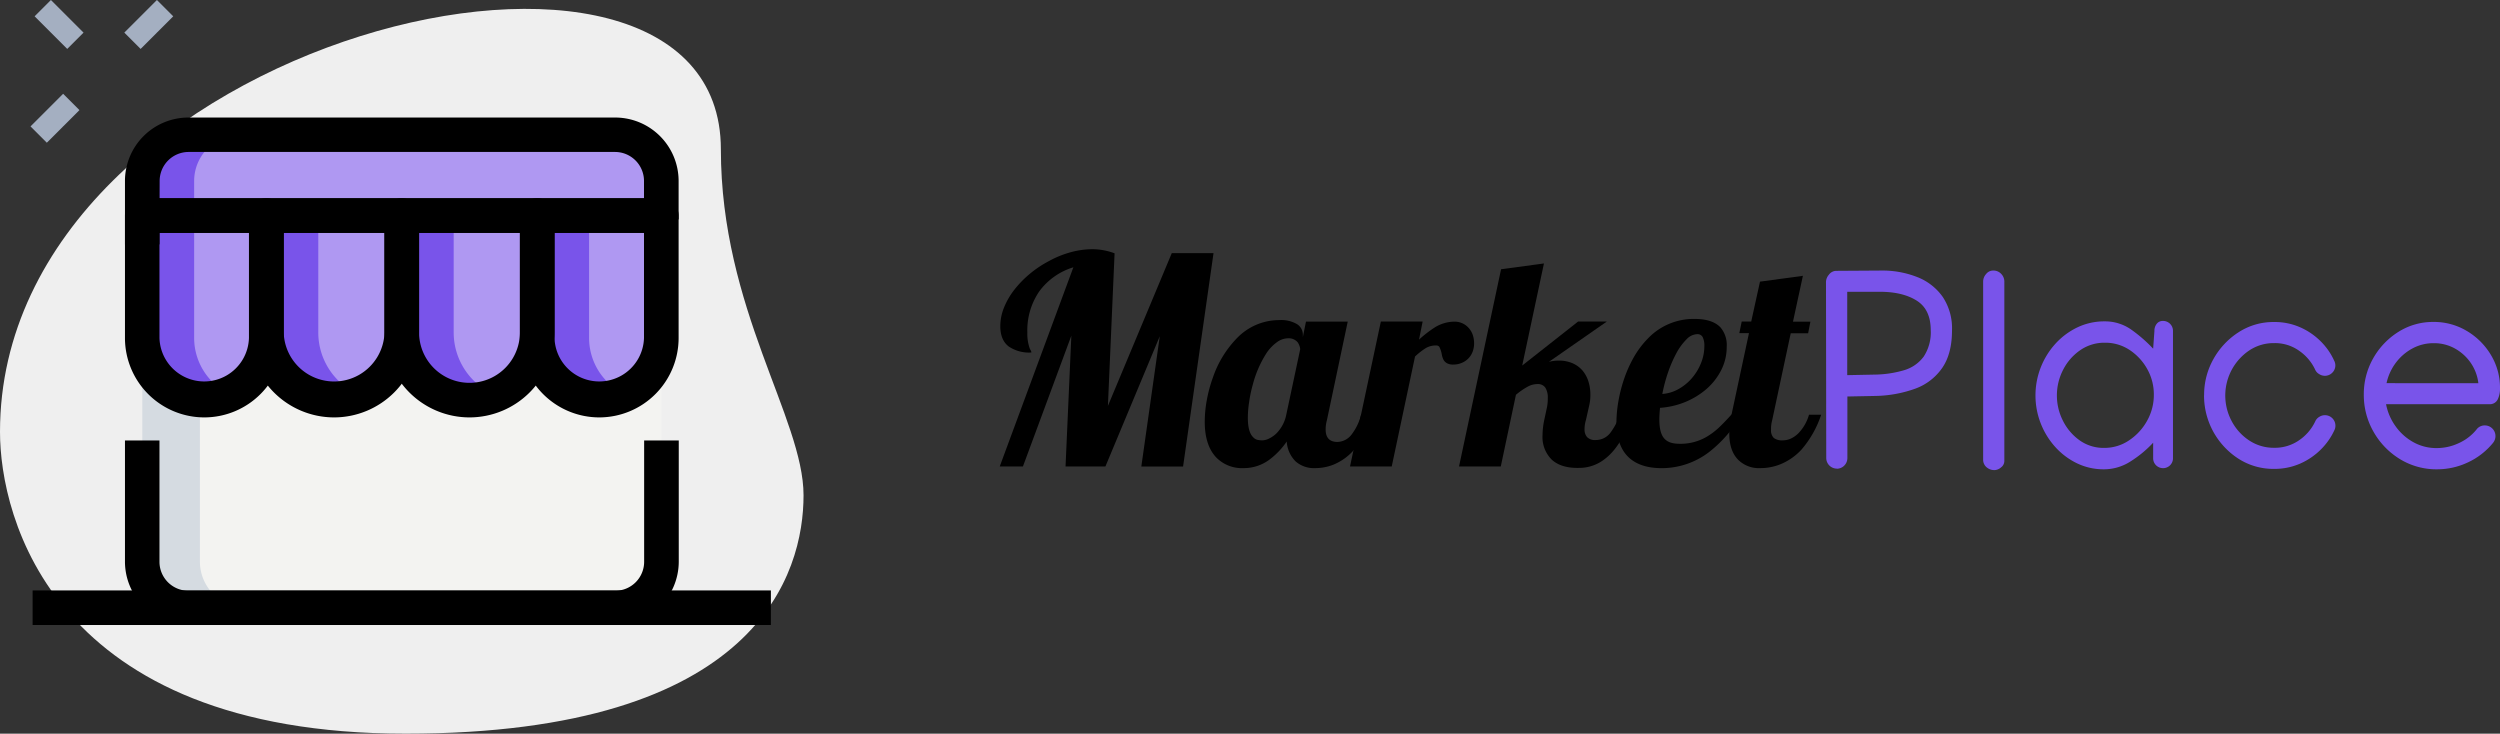 <svg xmlns="http://www.w3.org/2000/svg" viewBox="0 0 689.79 202.43"><rect x="0" y="0" width="689.79" height="202.43" fill="#333333" stroke="none"/><defs><style>.cls-1{fill:#7954ea;}.cls-2{fill:#efefef;}.cls-3{fill:#a4afc1;}.cls-4{fill:#f3f3f1;}.cls-5{fill:#af98f2;}.cls-6{fill:#d5dbe1;}</style></defs><title>marketPlace</title><g id="Layer_2" data-name="Layer 2"><g id="Logo"><path d="M296.16,73.75a18.26,18.26,0,0,0-9.39,6.62,19,19,0,0,0-3.31,11.39,12.2,12.2,0,0,0,.55,4.06,3.28,3.28,0,0,0,.39.86,1.1,1.1,0,0,1,.16.58,10,10,0,0,1-6.21-1.64C276.78,94.43,276,92.55,276,90a13.74,13.74,0,0,1,1-5.08,20.54,20.54,0,0,1,2.89-5,29,29,0,0,1,4.28-4.39A30.52,30.52,0,0,1,289.48,72a27.23,27.23,0,0,1,5.92-2.4,22.89,22.89,0,0,1,6.07-.84,17.65,17.65,0,0,1,6.06,1.13L305.69,112l17.62-42.15h11.52l-8.4,58.87H314.91L320,92.77l-15,35.94H294l1.6-36.09-13.36,36.09h-6.4Z"/><path d="M335.69,126.33q-3.29-3.36-3.28-10a33.09,33.09,0,0,1,.57-5.94,37.8,37.8,0,0,1,1.66-6.17,29,29,0,0,1,6.83-11.1A16.18,16.18,0,0,1,353,88.32a8.65,8.65,0,0,1,4.86,1.11,3.43,3.43,0,0,1,1.62,2.95V93l.86-4.26h11.52l-5.74,27.19a9.09,9.09,0,0,0-.35,2.58q0,3.43,3.28,3.43a5.1,5.1,0,0,0,4-2.22,14.74,14.74,0,0,0,2.5-5.32h3.36A30.05,30.05,0,0,1,373.7,124a15.2,15.2,0,0,1-5.82,4.22,13.55,13.55,0,0,1-5,.94,7.65,7.65,0,0,1-5.41-1.86,8.48,8.48,0,0,1-2.44-5.48,21.07,21.07,0,0,1-4.77,5,11.82,11.82,0,0,1-7.15,2.34A9.92,9.92,0,0,1,335.69,126.33ZM350.16,121a8.09,8.09,0,0,0,1.94-1.33,10.14,10.14,0,0,0,2.81-5.28l3.83-18a2.91,2.91,0,0,0-.18-.92,4.41,4.41,0,0,0-.49-1,3.2,3.2,0,0,0-2.61-1.13,5.3,5.3,0,0,0-3.11,1.06,11.8,11.8,0,0,0-2.83,2.92,29.94,29.94,0,0,0-3.87,8.87,35.52,35.52,0,0,0-1,4.79,28.45,28.45,0,0,0-.35,4.27q0,4,1.48,5.4a2.4,2.4,0,0,0,1.13.7,6.1,6.1,0,0,0,1.41.15A4.44,4.44,0,0,0,350.16,121Z"/><path d="M381,88.71h11.53l-1,5a31.69,31.69,0,0,1,4.46-3.44,10.45,10.45,0,0,1,5.19-1.52,5.15,5.15,0,0,1,4.14,1.84,5.48,5.48,0,0,1,1.06,1.89,7.47,7.47,0,0,1,.35,2.29,6.53,6.53,0,0,1-.35,2.11,5.35,5.35,0,0,1-2.95,3.2,5.91,5.91,0,0,1-2.48.51,3.33,3.33,0,0,1-1.68-.36,2.39,2.39,0,0,1-1-1,5.28,5.28,0,0,1-.43-1.29,7.73,7.73,0,0,0-.7-2.23,1,1,0,0,0-.86-.39,5.43,5.43,0,0,0-2.85.71,18.94,18.94,0,0,0-3,2.34L384,128.71H372.49Z"/><path d="M428.17,126.84a8.74,8.74,0,0,1-2.56-6.76,20.89,20.89,0,0,1,.47-4.18l.67-3.13a12.24,12.24,0,0,0,.31-2.93,5.12,5.12,0,0,0-.67-2.87,2.47,2.47,0,0,0-2.22-1,5.74,5.74,0,0,0-2.7.74,19.74,19.74,0,0,0-3.2,2.22l-4.18,19.77H402.57l11.6-54.41L426,72.69l-6,28.17,15.43-12.15h7.93l-16,11.13a10.87,10.87,0,0,1,2.66-.35,9.57,9.57,0,0,1,3.84.72,7.8,7.8,0,0,1,2.8,2.05,8.84,8.84,0,0,1,1.6,2.95,12,12,0,0,1,.55,3.66,12.25,12.25,0,0,1-.32,3l-.9,4a8.88,8.88,0,0,0-.39,2.58,3.14,3.14,0,0,0,.71,2.16,3.06,3.06,0,0,0,2.42.8,5.05,5.05,0,0,0,4-2,19.57,19.57,0,0,0,2.7-5.12h3.36q-2.94,8.88-7.7,12.43a11.35,11.35,0,0,1-7,2.38C432.38,129.18,429.88,128.4,428.17,126.84Z"/><path d="M449.4,126.21Q446,123,446,116.48a35.14,35.14,0,0,1,.49-5.47,41.42,41.42,0,0,1,1.47-6,35.23,35.23,0,0,1,2.79-6.37,25.34,25.34,0,0,1,4-5.31A17.4,17.4,0,0,1,467.6,88q4.89,0,7.11,2.34a7.49,7.49,0,0,1,1.72,5.31,14.15,14.15,0,0,1-1.48,6.39,17.23,17.23,0,0,1-4.1,5.29,21.36,21.36,0,0,1-5.94,3.62,22.37,22.37,0,0,1-6.88,1.58c-.13,1.35-.19,2.42-.19,3.2,0,2.61.49,4.4,1.48,5.39s2.29,1.33,4.3,1.33a14.24,14.24,0,0,0,7.93-2.34,19.07,19.07,0,0,0,2.93-2.33c.94-.9,2-2,3.28-3.42h2.74a35.25,35.25,0,0,1-8.72,10.2,21.44,21.44,0,0,1-13.28,4.61Q452.61,129.18,449.4,126.21ZM463,107.42a13.66,13.66,0,0,0,3.75-3,14.6,14.6,0,0,0,2.57-4.2,12.48,12.48,0,0,0,.94-4.74,5.27,5.27,0,0,0-.45-2.44,1.6,1.6,0,0,0-1.54-.84,4.27,4.27,0,0,0-2.91,1.4,16.29,16.29,0,0,0-2.83,3.87,35,35,0,0,0-2.27,5.23,42.89,42.89,0,0,0-1.6,6A10.59,10.59,0,0,0,463,107.42Z"/><path d="M479.64,126.91c-1.67-1.66-2.5-4.1-2.5-7.3a26.3,26.3,0,0,1,.62-5.24l4.81-22.46h-2.66l.66-3.2h2.62l2.42-11,11.84-1.61-2.74,12.66h4.81l-.63,3.2h-4.8l-5.12,24a8.87,8.87,0,0,0-.31,2.58,2.92,2.92,0,0,0,.76,2.3,3.77,3.77,0,0,0,2.48.66,5.35,5.35,0,0,0,2.29-.52,7.32,7.32,0,0,0,2.05-1.47,12.08,12.08,0,0,0,2.89-5.08h3.36A28.36,28.36,0,0,1,497.1,124a16.16,16.16,0,0,1-6.17,4.22,14.73,14.73,0,0,1-5.24.94A8.09,8.09,0,0,1,479.64,126.91Z"/><path class="cls-1" d="M506.82,129.3a2.94,2.94,0,0,1-2.93-2.93v0l-.07-48.71a3.28,3.28,0,0,1,.78-1.84,2.57,2.57,0,0,1,2.11-1.09l12.3-.08a26.29,26.29,0,0,1,10,1.8,15.45,15.45,0,0,1,7,5.44,15.65,15.65,0,0,1,2.58,9.24q0,6.45-2.69,10.37a15.46,15.46,0,0,1-7.48,5.75,34.2,34.2,0,0,1-11.08,2l-7.62.15,0,17v0a2.94,2.94,0,0,1-2.93,2.93Zm25.9-38.17q0-5.75-3.87-8.18c-2.57-1.63-6-2.44-10.11-2.44h-9.06l0,23,7.5-.15a29.87,29.87,0,0,0,8.17-1.21,10.36,10.36,0,0,0,5.41-3.73A12.12,12.12,0,0,0,532.72,91.13Z"/><path class="cls-1" d="M549.91,74.65a2.9,2.9,0,0,1,2.28.95,3,3,0,0,1,.84,2v49.61a2.19,2.19,0,0,1-.91,1.75,2.88,2.88,0,0,1-1.78.75,3.28,3.28,0,0,1-2.25-.82,2.7,2.7,0,0,1-.91-2.11V77.69A3.14,3.14,0,0,1,548,75.6,2.46,2.46,0,0,1,549.91,74.65Z"/><path class="cls-1" d="M580.73,88.67a12.53,12.53,0,0,1,7.52,2.42,39.91,39.91,0,0,1,5.84,5.12l.35-4.92a3.05,3.05,0,0,1,.63-1.94,2.09,2.09,0,0,1,1.75-.8,2.73,2.73,0,0,1,2.74,2.74V126.6a2.74,2.74,0,0,1-5.47,0v-4.45a31.08,31.08,0,0,1-6.11,5.08,13.59,13.59,0,0,1-7.45,2.26,16.88,16.88,0,0,1-7.46-1.66,19.51,19.51,0,0,1-6-4.51,21.25,21.25,0,0,1,0-28.42,19.64,19.64,0,0,1,6.07-4.55A17.21,17.21,0,0,1,580.73,88.67Zm13.55,20.24a14.3,14.3,0,0,0-1.81-7.06,15.11,15.11,0,0,0-4.88-5.29,12.13,12.13,0,0,0-6.82-2A11.72,11.72,0,0,0,574,96.6a14.6,14.6,0,0,0-4.74,5.41,15.43,15.43,0,0,0,0,14.2,14.62,14.62,0,0,0,4.66,5.37,11.39,11.39,0,0,0,6.66,2,12.07,12.07,0,0,0,6.88-2.09,15.48,15.48,0,0,0,5-5.47A14.53,14.53,0,0,0,594.28,108.91Z"/><path class="cls-1" d="M608.15,109.06a20.1,20.1,0,0,1,2.58-10,20.74,20.74,0,0,1,6.95-7.4,17.64,17.64,0,0,1,9.77-2.81,17.39,17.39,0,0,1,7.26,1.48,18.56,18.56,0,0,1,5.67,3.91,17.89,17.89,0,0,1,3.67,5.31,2.8,2.8,0,0,1-.55,3.3,2.85,2.85,0,0,1-2.07.84,2.88,2.88,0,0,1-1.56-.49,2.57,2.57,0,0,1-1.09-1.23,13.06,13.06,0,0,0-4.3-5.11,11.51,11.51,0,0,0-7-2.19,12.14,12.14,0,0,0-6.84,2,15,15,0,0,0-4.86,19.57,14.39,14.39,0,0,0,4.84,5.31,12.25,12.25,0,0,0,6.86,2,11.7,11.7,0,0,0,7-2.16,13,13,0,0,0,4.32-5.1,2.71,2.71,0,0,1,1.09-1.25,2.89,2.89,0,0,1,4.49,2.42,2.69,2.69,0,0,1-.27,1.21,18.21,18.21,0,0,1-3.69,5.29,18.62,18.62,0,0,1-5.71,3.93,17.55,17.55,0,0,1-7.28,1.48,17.73,17.73,0,0,1-9.81-2.81,20.73,20.73,0,0,1-9.49-17.5Z"/><path class="cls-1" d="M672.45,129.49a19.29,19.29,0,0,1-10.26-2.81,20.83,20.83,0,0,1-7.28-7.52,20.4,20.4,0,0,1-2.7-10.33,20,20,0,0,1,2.56-9.91,20.39,20.39,0,0,1,6.94-7.32,17.82,17.82,0,0,1,9.76-2.77,17.57,17.57,0,0,1,9.12,2.46,19,19,0,0,1,6.68,6.62,17.47,17.47,0,0,1,2.52,9.24,6.8,6.8,0,0,1-.64,3.08,2.41,2.41,0,0,1-2.37,1.29H658.35a15.35,15.35,0,0,0,2.56,6,14.82,14.82,0,0,0,4.88,4.43,13,13,0,0,0,6.58,1.68,14.23,14.23,0,0,0,6.06-1.37,13.33,13.33,0,0,0,4.88-3.75,2.75,2.75,0,0,1,2.3-1.13,2.94,2.94,0,0,1,2.93,2.93,3,3,0,0,1-.7,1.92,19.51,19.51,0,0,1-6.9,5.35A19.85,19.85,0,0,1,672.45,129.49Zm11.37-23.75a12.37,12.37,0,0,0-2.07-5.57,12.92,12.92,0,0,0-4.38-4,11.79,11.79,0,0,0-5.86-1.48,12.16,12.16,0,0,0-6,1.52,14,14,0,0,0-4.55,4,14.53,14.53,0,0,0-2.48,5.51Z"/><path class="cls-2" d="M198.9,41.19c0,44,22.81,74.26,22.81,95.47s-12.2,65.77-109.79,65.77S0,142.5,0,119.16C0,9.9,198.9-36.78,198.9,41.19Z"/><path class="cls-3" d="M34.3,9l9-9,4.5,4.5-9,9Z"/><path class="cls-3" d="M8.42,34.88l9-9,4.5,4.5-9,9Z"/><path class="cls-3" d="M9.55,4.5,14.05,0l9,9-4.5,4.5Z"/><path class="cls-4" d="M169.73,167.68H52A12.73,12.73,0,0,1,39.25,155V59.48H182.46V155A12.72,12.72,0,0,1,169.73,167.68Z"/><path class="cls-5" d="M182.46,59.48H39.25V49.93A12.73,12.73,0,0,1,52,37.2H169.73a12.72,12.72,0,0,1,12.73,12.73Z"/><path class="cls-5" d="M165.34,110.4a17.12,17.12,0,0,1-17.12-17.12V59.48h34.24v33.8A17.12,17.12,0,0,1,165.34,110.4Z"/><path class="cls-5" d="M129.54,110.4a18.68,18.68,0,0,1-18.68-18.68V59.48h37.36V91.72A18.68,18.68,0,0,1,129.54,110.4Z"/><path class="cls-5" d="M92.18,110.4A18.68,18.68,0,0,1,73.5,91.72V59.48h37.36V91.72A18.69,18.69,0,0,1,92.18,110.4Z"/><path class="cls-5" d="M56.37,110.4A17.13,17.13,0,0,1,39.25,93.28V59.48H73.5v33.8A17.13,17.13,0,0,1,56.37,110.4Z"/><path class="cls-6" d="M55.16,155V107.21l-15.91-6.36V155A12.73,12.73,0,0,0,52,167.68H67.89A12.73,12.73,0,0,1,55.16,155Z"/><path class="cls-1" d="M66.3,37.2H52A12.73,12.73,0,0,0,39.25,49.93v9.55H53.57V49.93A12.73,12.73,0,0,1,66.3,37.2Z"/><path class="cls-1" d="M162.54,93.28V59.48H148.22v33.8a17,17,0,0,0,24.28,15.5A17.08,17.08,0,0,1,162.54,93.28Z"/><path class="cls-1" d="M125.18,91.72V59.48H110.86V91.72A18.65,18.65,0,0,0,136.7,109a18.68,18.68,0,0,1-11.52-17.24Z"/><path class="cls-1" d="M87.82,91.72V59.48H73.5V91.72A18.65,18.65,0,0,0,99.34,109,18.68,18.68,0,0,1,87.82,91.72Z"/><path class="cls-1" d="M53.57,93.28V59.48H39.25v33.8a17,17,0,0,0,24.28,15.5A17.09,17.09,0,0,1,53.57,93.28Z"/><path d="M39.25,54.7H182.46v9.55H39.25Z"/><path d="M165.34,115.17a21.92,21.92,0,0,1-21.89-21.89V59.48a4.77,4.77,0,0,1,4.77-4.78h34.25a4.78,4.78,0,0,1,4.77,4.78v33.8A21.92,21.92,0,0,1,165.34,115.17ZM153,64.25v29a12.35,12.35,0,0,0,24.69,0v-29Z"/><path d="M129.54,115.17a23.49,23.49,0,0,1-23.46-23.45V59.48a4.78,4.78,0,0,1,4.78-4.78h37.35A4.78,4.78,0,0,1,153,59.48V91.72A23.48,23.48,0,0,1,129.54,115.17ZM115.63,64.25V91.72a13.91,13.91,0,0,0,27.82,0V64.25Z"/><path d="M92.18,115.17A23.49,23.49,0,0,1,68.72,91.72V59.48A4.78,4.78,0,0,1,73.5,54.7h37.36a4.78,4.78,0,0,1,4.77,4.78V91.72a23.48,23.48,0,0,1-23.45,23.45ZM78.28,64.25V91.72a13.91,13.91,0,0,0,27.81,0V64.25Z"/><path d="M56.37,115.17A21.92,21.92,0,0,1,34.48,93.28V59.48a4.78,4.78,0,0,1,4.77-4.78H73.5a4.78,4.78,0,0,1,4.78,4.78v33.8A21.93,21.93,0,0,1,56.37,115.17ZM44,64.25v29a12.35,12.35,0,0,0,24.69,0v-29Z"/><path d="M169.73,172.45H52A17.51,17.51,0,0,1,34.48,155V121.54H44V155a8,8,0,0,0,7.95,8H169.73a8,8,0,0,0,8-8V121.54h9.55V155A17.51,17.51,0,0,1,169.73,172.45Z"/><path d="M44,67.43H34.48V49.93A17.51,17.51,0,0,1,52,32.43H169.73a17.51,17.51,0,0,1,17.51,17.5V60.54h-9.55V49.93a8,8,0,0,0-8-8H52a8,8,0,0,0-7.95,8Z"/><path d="M9,162.91H212.7v9.54H9Z"/></g></g></svg>